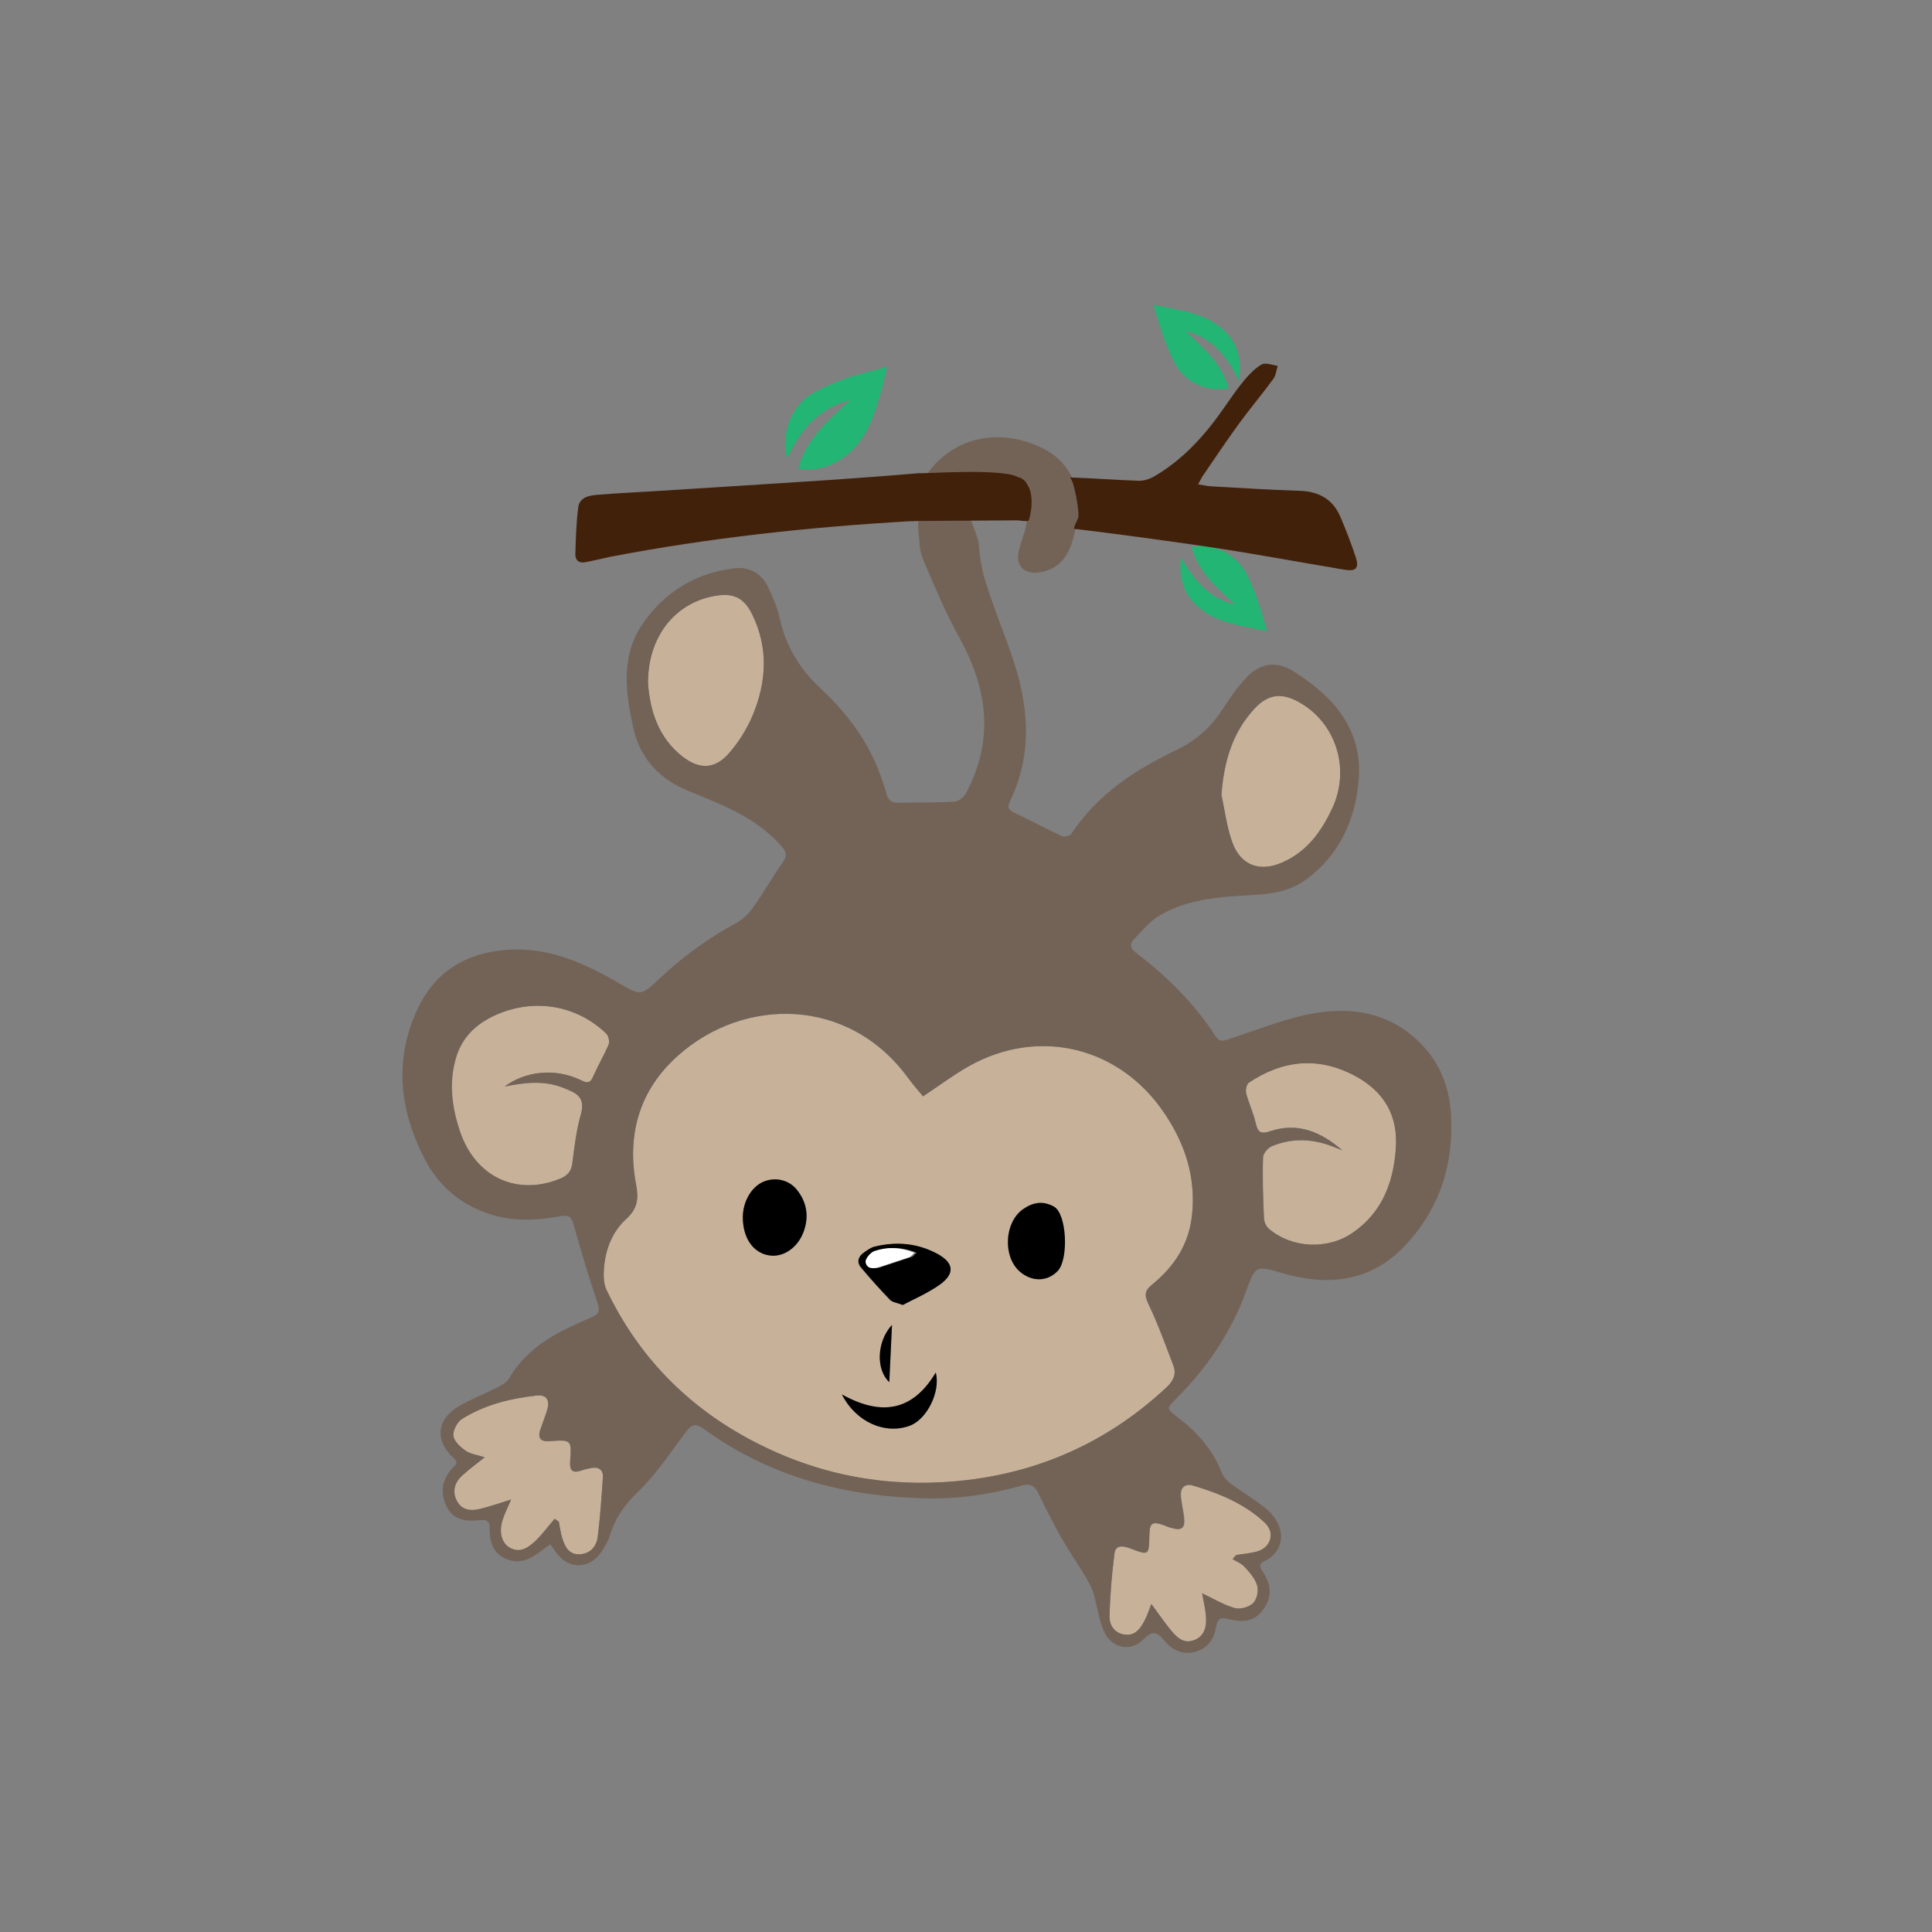 <?xml version="1.0" encoding="utf-8"?>
<!-- Generator: Adobe Illustrator 23.0.4, SVG Export Plug-In . SVG Version: 6.00 Build 0)  -->
<svg version="1.1" id="Layer_1" xmlns="http://www.w3.org/2000/svg" xmlns:xlink="http://www.w3.org/1999/xlink" x="0px" y="0px"
	 viewBox="0 0 864 864" style="enable-background:new 0 0 864 864;" xml:space="preserve">
<rect x="0" y="0" width="864" height="864" fill="#808080" stroke="none"/>
<style type="text/css">
	.st0{fill:#22B573;}
	.st1{fill:#C7B299;}
	.st2{fill:#FFFFFF;}
	.st3{fill:#736357;}
	.st4{fill:#42210B;}
</style>
<g>
	<path class="st0" d="M356.9,209.6c3.8-13.9,14-21.9,23.3-30.8c-13.7,3.7-22.3,13-28.1,26.3c-3.2-8.9,1-23,10.6-28.8
		c4.7-2.8,9.9-5,15.1-6.9c5.8-2.1,11.9-3.4,18.9-5.4c-1,4.1-1.7,7.7-2.7,11.1c-2.8,9.8-5.7,19.5-13.5,26.8c-4.8,4.5-10.4,7.3-17,8
		C361.4,210.3,359.2,209.8,356.9,209.6z"/>
	<path class="st0" d="M528.2,249.3c5.6,9.8,12.2,18.3,24.1,21.1c-7.8-7.3-16.2-14.1-19.5-25.9c2.2-0.1,4.4-0.6,6.4-0.3
		c8.4,1.2,14.9,5.7,18.6,13.1c3.9,7.8,6.4,16.3,8.8,25c-11.5-2.6-23.1-3.5-31.8-11.8C528.8,264.7,527.1,257.5,528.2,249.3z"/>
	<path class="st0" d="M549.5,173.9c-2.9,0-5.5,0.4-8.1-0.1c-7.4-1.3-13.2-5.6-16.4-12.1c-4-7.9-6.6-16.5-9.2-25.4
		c11.8,2.6,23.8,3.4,32.5,12.4c5.3,5.4,7.3,13.2,5.6,21.5c-5.1-11.1-12.1-19.2-23.7-22.2C537.8,155.5,546.4,162.2,549.5,173.9z"/>
</g>
<g>
	<path class="st1" d="M412.8,490.3c7.2-4.8,13.6-9.6,20.5-13.5c31.3-17.6,67.6-8.7,87.6,21.3c9.2,13.7,14,28.7,12.1,45.5
		c-1.4,13.1-8.1,23-17.9,31c-3.6,2.9-3.3,5-1.4,9c4.2,8.8,7.5,18,11,27.2c1.4,3.7,0,6.8-3,9.6c-25.1,23.5-54.7,37.3-88.7,41.5
		c-31.4,3.8-61.7-0.7-90.4-14.4c-32-15.2-56.2-38.6-71.5-70.7c-1.4-3-1.3-6.9-1-10.4c0.8-8.2,3.9-15.8,10-21.3
		c4.9-4.5,5.5-8.9,4.3-15.2c-4.3-22.6,1.6-42.6,18.9-57.9c29.5-26.2,76.5-26.4,103.1,10.6C408.4,485.2,410.7,487.7,412.8,490.3z
		 M332.2,544.4c0,9.2,4.5,15.8,11.7,17c6.3,1,13-3.4,15.6-10.9c2.3-6.6,1.3-13-3.2-18.5c-3.4-4.3-9.1-5.6-14.2-3.8
		C336.4,530.3,332.2,537.1,332.2,544.4z M471.2,539.5c-4.9-2.7-9.4-1.9-13.8,1.2c-8.3,5.9-9.1,21.1-1.5,27.8
		c5.3,4.7,12.5,5,17.1-0.3C476.3,564.6,477.1,542.7,471.2,539.5z M403.7,583.6c5.1-2.8,11.2-5.3,16.4-9c6.9-4.8,6.4-9.7-1.1-13.8
		c-8.8-4.8-18.3-5.6-28.1-3.2c-1.7,0.4-3.2,1.6-4.7,2.6c-2.6,1.8-3.3,4.3-1.3,6.7c4.2,5,8.5,9.8,13,14.5
		C399.1,582.4,401,582.6,403.7,583.6z M376.5,623.6c6.4,12.6,19.6,18.1,30.5,13.9c7.5-2.9,13.7-15.1,11.4-23.7
		C408.2,631,394.3,633.4,376.5,623.6z M398.9,592.5c-6.8,7.4-7.3,19.9-1.2,25.6C398.1,609.8,398.5,601,398.9,592.5z"/>
	<path class="st1" d="M600.3,514.4c-9.4-8.2-19.8-12.7-32.2-8.6c-3.9,1.3-5.5,0.9-6.5-3.4c-1-4.6-3.1-9-4.3-13.5
		c-0.4-1.5,0.2-4.1,1.2-4.8c15.3-10.2,31.2-11.8,47.7-2.9c12.8,6.9,19.1,17.6,18.1,32.2c-1,15.3-6.1,28.8-19.3,37.9
		c-11.2,7.7-27.1,7-37.5-1.8c-1.3-1.1-2.2-3.3-2.2-5c-0.4-9-0.7-17.9-0.4-26.9c0-1.7,2.2-4.3,3.9-5c9.2-3.8,18.5-3.4,27.7,0.3
		C597.7,513.4,599,513.9,600.3,514.4z"/>
	<path class="st1" d="M225.7,485.9c8.4-1.7,16.8-2.8,25.2,0.2c1.4,0.5,2.7,1.1,4.1,1.7c4.7,2,6.3,4.9,4.8,10.4
		c-2,7-2.9,14.4-3.8,21.7c-0.4,3.8-2.1,5.8-5.5,7.2c-19.4,8-38.9-0.9-45.7-21c-3.6-10.5-4-21.2-1.2-31.9c2.5-9.8,8.9-16.1,17.9-20.2
		c17.1-7.7,36.1-4.7,49.6,8.2c1,1,1.6,3.6,1.1,4.9c-2,5-4.8,9.7-7,14.6c-1.6,3.6-3.6,2.1-5.9,1.1
		C248.3,477.7,235.1,478.8,225.7,485.9z"/>
	<path class="st1" d="M289.8,305.7c-0.2-20.5,11.6-35.5,28.8-39c8.8-1.8,13.9,0.1,17.8,8.1c7.4,14.9,6.4,30.2,0.2,45.1
		c-2.6,6.2-6.4,12.2-10.8,17.2c-6.3,7-13.1,7-20.5,1.3C293.8,329.5,290.6,316.9,289.8,305.7z"/>
	<path class="st1" d="M546.3,355.5c1-14.6,4.7-27.7,14.7-38.5c6-6.5,12-7.4,19.8-3.1c16.7,9.2,23.3,29.8,15.1,47.5
		c-4.9,10.5-11.4,19.5-22.4,24.3c-10,4.4-18.5,1.4-22.3-8.9C548.7,370,547.8,362.6,546.3,355.5z"/>
	<path class="st1" d="M551.2,697.3c1.8,1.1,3.9,1.9,5.3,3.4c2.3,2.5,4.8,5.3,5.7,8.4c0.7,2.4-0.1,6.3-1.8,7.9
		c-1.8,1.8-5.8,2.9-8.2,2.2c-5-1.4-9.7-4.3-14.6-6.6c0.6,3.4,1.4,6.7,1.7,10c0.4,4.7-0.5,9.2-5.4,11c-4.9,1.8-8-1.7-10.7-5
		c-2.7-3.4-5.2-7-8.3-11.2c-1.2,3.1-2,5.4-3.1,7.5c-1.8,3.5-4.2,6.7-8.5,6.2c-4.6-0.4-7.2-4-7.1-8.1c0.2-9.4,1-18.9,2.2-28.2
		c0.5-4.1,4-3.4,7-2.3c8.4,3.2,8.4,3.2,8.6-5.7c0.1-5.8,1.2-6.6,6.9-4.5c0.9,0.3,1.8,0.7,2.8,0.9c4.9,1.5,6.5,0.3,5.9-4.8
		c-0.4-3.1-1.1-6.1-1.4-9.2c-0.4-3.8,1.8-5.9,5.3-4.9c11.8,3.5,23.2,8.1,32.3,16.7c4.8,4.5,2.7,11.2-3.7,12.9c-3,0.8-6.1,1-9.1,1.5
		C552.3,696.1,551.7,696.7,551.2,697.3z"/>
	<path class="st1" d="M248,679.2c-2.9,3.3-5.5,6.9-8.6,9.9c-3.1,2.9-6.8,5.6-11.4,3.1c-3.8-2.1-5.1-7.2-3.2-12.8
		c1-3,2.5-5.9,3.7-8.8c-4.9,1.5-9.6,3.2-14.4,4.3c-3.9,0.9-7.7,0.3-9.8-3.6c-2.2-4.1-1.2-8.1,2.1-11.2c3-2.8,6.4-5.3,10.3-8.4
		c-3.4-1.1-6.4-1.4-8.5-2.9c-2.3-1.6-5.2-4.2-5.5-6.6c-0.3-2.4,1.6-6.2,3.8-7.6c10.2-6.4,21.6-9.2,33.4-10.5c4.3-0.5,6,1.9,4.8,6.2
		c-0.9,3.1-2.2,6.2-3.2,9.3c-1.2,3.8,0.5,5.2,4.2,4.9c9.8-0.7,9.9-0.7,9.2,9.1c-0.3,4.3,1.3,5.3,5.1,4c1.4-0.5,2.8-0.8,4.3-1.1
		c3.4-0.6,5.6,0.8,5.3,4.4c-0.6,8.8-1.2,17.6-2.3,26.4c-0.6,4.3-3.3,7.6-8.2,7.8c-4.7,0.1-6.4-3.3-7.6-7.1c-0.8-2.4-1.1-5-1.6-7.5
		C249.2,680,248.6,679.6,248,679.2z"/>
</g>
<g>
	<path d="M332.2,544.4c0-7.4,4.2-14.2,9.9-16.2c5.1-1.8,10.8-0.4,14.2,3.8c4.5,5.5,5.5,11.9,3.2,18.5c-2.6,7.5-9.3,12-15.6,10.9
		C336.8,560.3,332.2,553.6,332.2,544.4z"/>
	<path d="M473.1,568.3c-4.8,5.1-11.9,4.9-17.1,0.3c-7.6-6.7-6.8-22,1.5-27.8c4.4-3.1,8.9-3.9,13.8-1.2
		C477.1,542.7,478,563,473.1,568.3z"/>
	<path d="M403.7,583.6c-2.7-1.1-4.6-1.2-5.6-2.3c-4.5-4.7-8.9-9.5-13-14.5c-2-2.4-1.3-4.9,1.3-6.7c1.5-1,3-2.2,4.7-2.6
		c9.7-2.4,19.2-1.6,28.1,3.2c7.5,4.1,7.9,8.9,1.1,13.8C414.9,578.3,408.9,580.9,403.7,583.6z M409.9,560.2
		c-6.5-2.6-12.4-2.6-17.9-0.8c-1.7,0.6-4.1,3.5-3.9,5c0.6,3.2,3.5,3.1,6.3,2.1c4.4-1.5,8.9-2.9,13.3-4.4
		C408.3,562,408.7,561.3,409.9,560.2z"/>
	<path d="M376.5,623.6c17.8,9.9,31.7,7.4,42-9.8c2.2,8.6-4,20.8-11.4,23.7C396.1,641.7,382.9,636.2,376.5,623.6z"/>
	<path d="M398.9,592.5c-0.4,8.5-0.8,17.3-1.2,25.6C391.6,612.4,392.1,599.9,398.9,592.5z"/>
</g>
<path class="st2" d="M408.9,560.2c-1.1,1.1-1.6,1.8-2.2,2c-4.4,1.5-8.9,2.9-13.3,4.4c-2.8,0.9-5.7,1-6.3-2.1c-0.3-1.4,2.1-4.4,3.9-5
	C396.5,557.6,402.3,557.6,408.9,560.2z"/>
<g>
	<g>
		<path class="st3" d="M637.5,469c-13.2-15.2-30.8-19.1-49.6-15.9c-12.9,2.2-25.3,7.4-37.9,11.4c-2.4,0.8-4.5,1.9-6.4-1.1
			c-9.5-14.8-21.9-26.9-35.8-37.5c-2.5-1.9-2.6-3.8-0.8-5.7c3.6-3.7,7-8,11.3-10.6c10.6-6.4,22.7-8.1,34.8-8.9
			c10.4-0.7,21.2-0.5,30.2-6.8c15.8-11.2,23.2-27.8,24.4-46.2c1.4-22.1-12-36.9-29.8-47.8c-7.3-4.5-14.6-3.2-20.5,3.1
			c-4,4.2-7.4,9.1-10.6,14.1c-5.2,8.1-12,14.2-20.7,18.3c-18.6,8.9-35.4,19.9-47,37.5c-0.6,0.9-3.2,1.5-4.3,1
			c-7.2-3.4-14.3-7.2-21.5-10.6c-2.7-1.3-2.7-2.7-1.6-5c10.3-21.4,8.3-43,1-64.5c-4-11.8-8.9-23.3-12.4-35.2
			c-1.6-5.2-2.2-10.8-2.7-16.3c-0.9-3.5-2.4-6.8-3.5-10.2c0,0,0.1,0,0.1,0c-5.2-14.9,7.7-18.2,16.7-19.1c1.6-0.2,3.1,0,4.3,0.3
			c1.6,0.7,3.1,1.7,4.4,3c2.8,3.5-1,20-1.2,20.8c-0.9,3-1.9,5.9-2.7,8.9c-1.8,6.7,2.1,11,9,10c9.4-1.4,13.6-8,15.5-16.3
			c0.4-1.6,2.3-9.2,2.4-9.9c1.3-10.8-4.7-22.8-14.2-28.2c-14.7-8.5-38.5-10.5-53.8,10.3c0,0,0,0,0,0c0,0.1-0.1,0.1-0.1,0.2
			c-0.1,0.3-0.3,0.7-0.4,1c0,0.1-1.2,3.5-1.6,5.2c0,0,0,0.1,0,0.1c-0.1,0.4-0.2,0.8-0.2,1.1c0,0.1,0,0.2-0.1,0.3
			c-0.1,0.4-0.1,0.7-0.2,1.1c0,0.1,0,0.2-0.1,0.3c-0.1,0.4-0.1,0.7-0.2,1.1c0,0.1,0,0.2,0,0.2c-0.2,1.7-0.4,3.4-0.6,5.1
			c0,0,0,0.1,0,0.1c0,0.4-0.1,0.8-0.1,1.3c0,0,0,0.1,0,0.1c-0.2,2.3-0.3,4.6-0.5,6.9c0.1,0.4,0.2,0.7,0.2,1.2
			c0.5,4.4,0.4,9.1,2.1,13c5.1,12,10.2,24.1,16.5,35.5c12.5,22.7,15.2,45.4,2.8,68.8c-0.9,1.8-3.3,3.9-5.2,4
			c-8.3,0.5-16.6,0.3-25,0.5c-2.9,0.1-4.6-0.9-5.4-3.8c-1-3.6-2.2-7.2-3.6-10.7c-5.7-14.7-15.2-26.7-26.6-37.3
			c-9-8.5-14.9-18.5-17.6-30.6c-1.1-5-3.2-10-5.5-14.6c-2.8-5.6-8.2-8.5-14.2-7.9c-17.8,1.9-32.1,10.8-41.9,25.3
			c-9.5,14.2-7.4,30.4-3.9,46.1c3.1,13.9,11.8,23,24.9,28.3c4.9,2,9.7,4,14.5,6.1c10.3,4.6,19.7,10.2,27.2,18.9
			c2.1,2.4,2.1,4.2,0.2,6.9c-4.5,6.4-8.4,13.3-12.9,19.7c-2,2.8-4.6,5.6-7.5,7.2c-12.5,6.7-23.8,14.9-34.2,24.6
			c-8.9,8.4-8.7,8.2-19.1,2.2c-15.5-9-31.5-16.1-50.1-14.6c-18.3,1.5-31.9,10-39.7,26.9c-10.4,22.7-7.7,45,3.4,66.6
			c6.1,11.8,15.7,20.1,28.3,24.4c10.7,3.7,21.7,3.2,32.5,1.2c4.1-0.7,4.9,0.6,5.9,4c3.3,11.8,6.8,23.5,10.7,35.1
			c1.1,3.3,0.5,4.7-2.5,6c-4.7,2-9.3,4.1-13.8,6.4c-9.6,5-17.8,11.5-23.4,21.1c-1.1,1.9-3.6,3.1-5.7,4.2c-5.7,2.9-11.7,5.2-17.1,8.4
			c-9.7,5.9-10.3,15.5-1.9,23c0.6,0.5,0.9,1.2,1.3,1.8c-0.2,0.6-0.3,0.9-0.5,1.2c-5.4,5.2-7.4,11.2-4.2,18.2
			c3.1,6.8,9.2,7.2,15.5,6.5c3.7-0.4,4.1,1.6,4,4.4c-0.1,5.7,1.8,10.5,7.2,12.9c5.3,2.4,10.2,0.7,14.7-2.7c1.6-1.2,3.3-2.4,5.2-3.8
			c0.9,1.3,1.5,2,2,2.8c5.7,8.9,15.9,8.8,21.4-0.2c1.2-2,2.5-4,3.1-6.1c2.3-7.7,6.3-13.8,12.4-19.6c8.3-7.9,14.8-17.9,21.8-27.2
			c2.5-3.3,4.3-3.9,7.9-1.3c29.7,21.6,63.4,30.3,99.6,31.1c14.5,0.3,28.7-1.8,42.6-5.7c3.8-1.1,5.7-0.1,7.4,3.3
			c3.2,6.6,6.5,13.2,10.1,19.6c3.4,6,7.3,11.6,10.8,17.4c1.4,2.4,2.9,4.9,3.7,7.5c1.8,5.7,2.4,11.9,4.8,17.4
			c3.5,7.7,12.1,9.3,17.8,3.4c4-4,6-3.2,9.1,0.6c3.5,4.3,8.1,6.6,13.9,5.1c5.6-1.5,8.5-5.6,9.3-10.9c0.7-4,2-4.7,5.8-3.7
			c7.7,2,12.4,0.3,15.9-5.1c3.5-5.3,2.8-10.6-0.5-15.7c-1.2-1.9-2.7-3.7,0.4-5.1c9-4.2,10.6-15.1,0.9-23.4
			c-4.8-4.1-10.5-7.3-15.6-11.1c-1.7-1.3-3.5-3.1-4.3-5c-4-10.5-11.2-18.4-19.9-25c-4.8-3.7-4.9-3.8-0.7-8
			c13.9-13.8,24.7-29.7,31.4-48.1c4.4-11.9,4.3-11.7,16.4-8.2c20.3,5.9,39.3,3.9,54.5-12.1c14.4-15.1,21.3-33.6,20.9-54.5
			C649.1,490.2,645.8,478.5,637.5,469z M560.9,317c6-6.5,12-7.4,19.8-3.1c16.7,9.2,23.3,29.8,15.1,47.5
			c-4.9,10.5-11.4,19.5-22.4,24.3c-10,4.4-18.5,1.4-22.3-8.9c-2.5-6.8-3.3-14.2-4.9-21.3C547.3,340.9,551,327.8,560.9,317z
			 M336.6,319.9c-2.6,6.2-6.4,12.2-10.8,17.2c-6.3,7-13.1,7-20.5,1.3c-11.4-8.9-14.6-21.5-15.5-32.7c-0.2-20.5,11.6-35.5,28.8-39
			c8.8-1.8,13.9,0.1,17.8,8.1C343.7,289.7,342.8,305,336.6,319.9z M269.6,660.9c-0.6,8.8-1.2,17.6-2.3,26.4
			c-0.6,4.3-3.3,7.6-8.2,7.8c-4.7,0.1-6.4-3.3-7.6-7.1c-0.8-2.4-1.1-5-1.6-7.5c-0.6-0.4-1.2-0.8-1.8-1.3c-2.9,3.3-5.5,6.9-8.6,9.9
			c-3.1,2.9-6.8,5.6-11.4,3.1c-3.8-2.1-5.1-7.2-3.2-12.8c1-3,2.5-5.9,3.7-8.8c-4.9,1.5-9.6,3.2-14.4,4.3c-3.9,0.9-7.7,0.3-9.8-3.6
			c-2.2-4.1-1.2-8.1,2.1-11.2c3-2.8,6.4-5.3,10.3-8.4c-3.4-1.1-6.4-1.4-8.5-2.9c-2.3-1.6-5.2-4.2-5.5-6.6c-0.3-2.4,1.6-6.2,3.8-7.6
			c10.2-6.4,21.6-9.2,33.4-10.5c4.3-0.5,6,1.9,4.8,6.2c-0.9,3.1-2.2,6.2-3.2,9.3c-1.2,3.8,0.5,5.2,4.2,4.9c9.8-0.7,9.9-0.7,9.2,9.1
			c-0.3,4.3,1.3,5.3,5.1,4c1.4-0.5,2.8-0.8,4.3-1.1C267.7,655.9,269.9,657.2,269.6,660.9z M265.1,481.7c-1.6,3.6-3.6,2.1-5.9,1.1
			c-10.8-5.1-24.1-3.9-33.5,3.1c8.4-1.7,16.8-2.8,25.2,0.2c1.4,0.5,2.7,1.1,4.1,1.7c4.7,2,6.3,4.9,4.8,10.4c-2,7-2.9,14.4-3.8,21.7
			c-0.4,3.8-2.1,5.8-5.5,7.2c-19.4,8-37.9-0.9-44.7-21c-3.6-10.5-5-21.2-2.2-31.9c2.5-9.8,8.9-16.1,17.9-20.2
			c17.1-7.7,36.1-4.7,49.6,8.2c1,1,1.6,3.6,1.1,4.9C270,472,267.3,476.7,265.1,481.7z M523.5,683.2c4.9,1.5,6.5,0.3,5.9-4.8
			c-0.4-3.1-1.1-6.1-1.4-9.2c-0.4-3.8,1.8-5.9,5.3-4.9c11.8,3.5,23.2,8.1,32.3,16.7c4.8,4.5,2.7,11.2-3.7,12.9c-3,0.8-6.1,1-9.1,1.5
			c-0.5,0.6-1.1,1.2-1.6,1.8c1.8,1.1,3.9,1.9,5.3,3.4c2.3,2.5,4.8,5.3,5.7,8.4c0.7,2.4-0.1,6.3-1.8,7.9c-1.8,1.8-5.8,2.9-8.2,2.2
			c-5-1.4-9.7-4.3-14.6-6.6c0.6,3.4,1.4,6.7,1.7,10c0.4,4.7-0.5,9.2-5.4,11c-4.9,1.8-8-1.7-10.7-5c-2.7-3.4-5.2-7-8.3-11.2
			c-1.2,3.1-2,5.4-3.1,7.5c-1.8,3.5-4.2,6.7-8.5,6.2c-4.6-0.4-7.2-4-7.1-8.1c0.2-9.4,1-18.9,2.2-28.2c0.5-4.1,4-3.4,7-2.3
			c8.4,3.2,8.4,3.2,8.6-5.7c0.1-5.8,1.2-6.6,6.9-4.5C521.7,682.6,522.6,683,523.5,683.2z M533.1,543.5c-1.4,13.1-8.1,23-17.9,31
			c-3.6,2.9-3.3,5-1.4,9c4.2,8.8,7.5,18,11,27.2c1.4,3.7,0,6.8-3,9.6c-25.1,23.5-54.7,37.3-88.7,41.5c-31.4,3.8-61.7-0.7-90.4-14.4
			c-32-15.2-56.2-38.6-71.5-70.7c-1.4-3-1.3-6.9-1-10.4c0.8-8.2,3.9-15.8,10-21.3c4.9-4.5,5.5-8.9,4.3-15.2
			c-4.3-22.6,1.6-42.6,18.9-57.9c29.5-26.2,76.5-26.4,103.1,10.6c2,2.7,4.2,5.3,6.3,7.8c7.2-4.8,13.6-9.6,20.5-13.5
			c31.3-17.6,67.6-8.7,87.6,21.3C530.1,511.8,534.9,526.7,533.1,543.5z M624.2,513.4c-1,15.3-6.1,28.8-19.3,37.9
			c-11.2,7.7-27.1,7-37.5-1.8c-1.3-1.1-2.2-3.3-2.2-5c-0.4-9-0.7-17.9-0.4-26.9c0-1.7,2.2-4.3,3.9-5c9.2-3.8,18.5-3.4,27.7,0.3
			c1.3,0.5,2.6,1,3.9,1.6c-9.4-8.2-19.8-12.7-32.2-8.6c-3.9,1.3-5.5,0.9-6.5-3.4c-1-4.6-3.1-9-4.3-13.5c-0.4-1.5,0.2-4.1,1.2-4.8
			c15.3-10.2,31.2-11.8,47.7-2.9C618.9,488.2,625.2,498.8,624.2,513.4z"/>
	</g>
</g>
<g>
	<g>
		<path class="st4" d="M478.5,213.5c8.8,0.3,21.8,1.2,30.6,1.5c2.4,0.1,5.2-0.8,7.3-2.1c12.8-7.5,22.5-18.3,30.9-30.4
			c2.9-4.2,5.8-8.4,9-12.3c2.3-2.7,4.9-5.5,7.9-7.2c1.8-1,4.8,0.3,7.2,0.6c-0.6,2-0.8,4.3-2,5.9c-4.9,6.7-10.3,13.1-15.2,19.8
			c-5.7,7.8-11,15.8-16.5,23.8c-0.5,0.8-0.9,1.7-1.9,3.5c2.5,0.4,4.2,0.8,5.9,0.9c13.2,0.7,26.5,1.6,39.7,2
			c8.6,0.3,14.8,3.9,18.1,11.8c2.5,5.9,4.8,11.8,6.8,17.9c1.6,4.9,0.1,6.4-4.9,5.6c-21.1-3.5-42.2-7.5-63.4-10.6
			c-18.1-2.6-39.6-5.6-57.7-7.7c0-1.8,2.1-4.3,2-6C482.4,227.6,480.5,215.5,478.5,213.5z"/>
	</g>
	<g>
		<path class="st4" d="M455.9,213.5c-0.2,0-0.4,0-0.6-0.1c-6.9-4.2-43.9-1.4-44.3-1.8c-12.6,1.1-25.1,2-37.7,2.9
			c-27.1,1.8-54.3,3.5-81.4,5.2c-8.3,0.5-16.7,0.9-25,1.6c-3.7,0.3-7.7,1.2-8.3,5.5c-0.9,6.9-1.1,14-1.3,21
			c-0.1,2.8,1.7,4.2,4.6,3.6c3.7-0.7,7.3-1.6,11-2.4c44.3-8.5,89-13.3,133.9-15.9c0.9,0,2.2,0,2.3-0.1c-0.1,0,43.7-0.3,46-0.3
			c0.7,0,3.5,0.6,4.9,0.2C462.4,225.6,461.9,215.7,455.9,213.5z"/>
	</g>
</g>
</svg>
